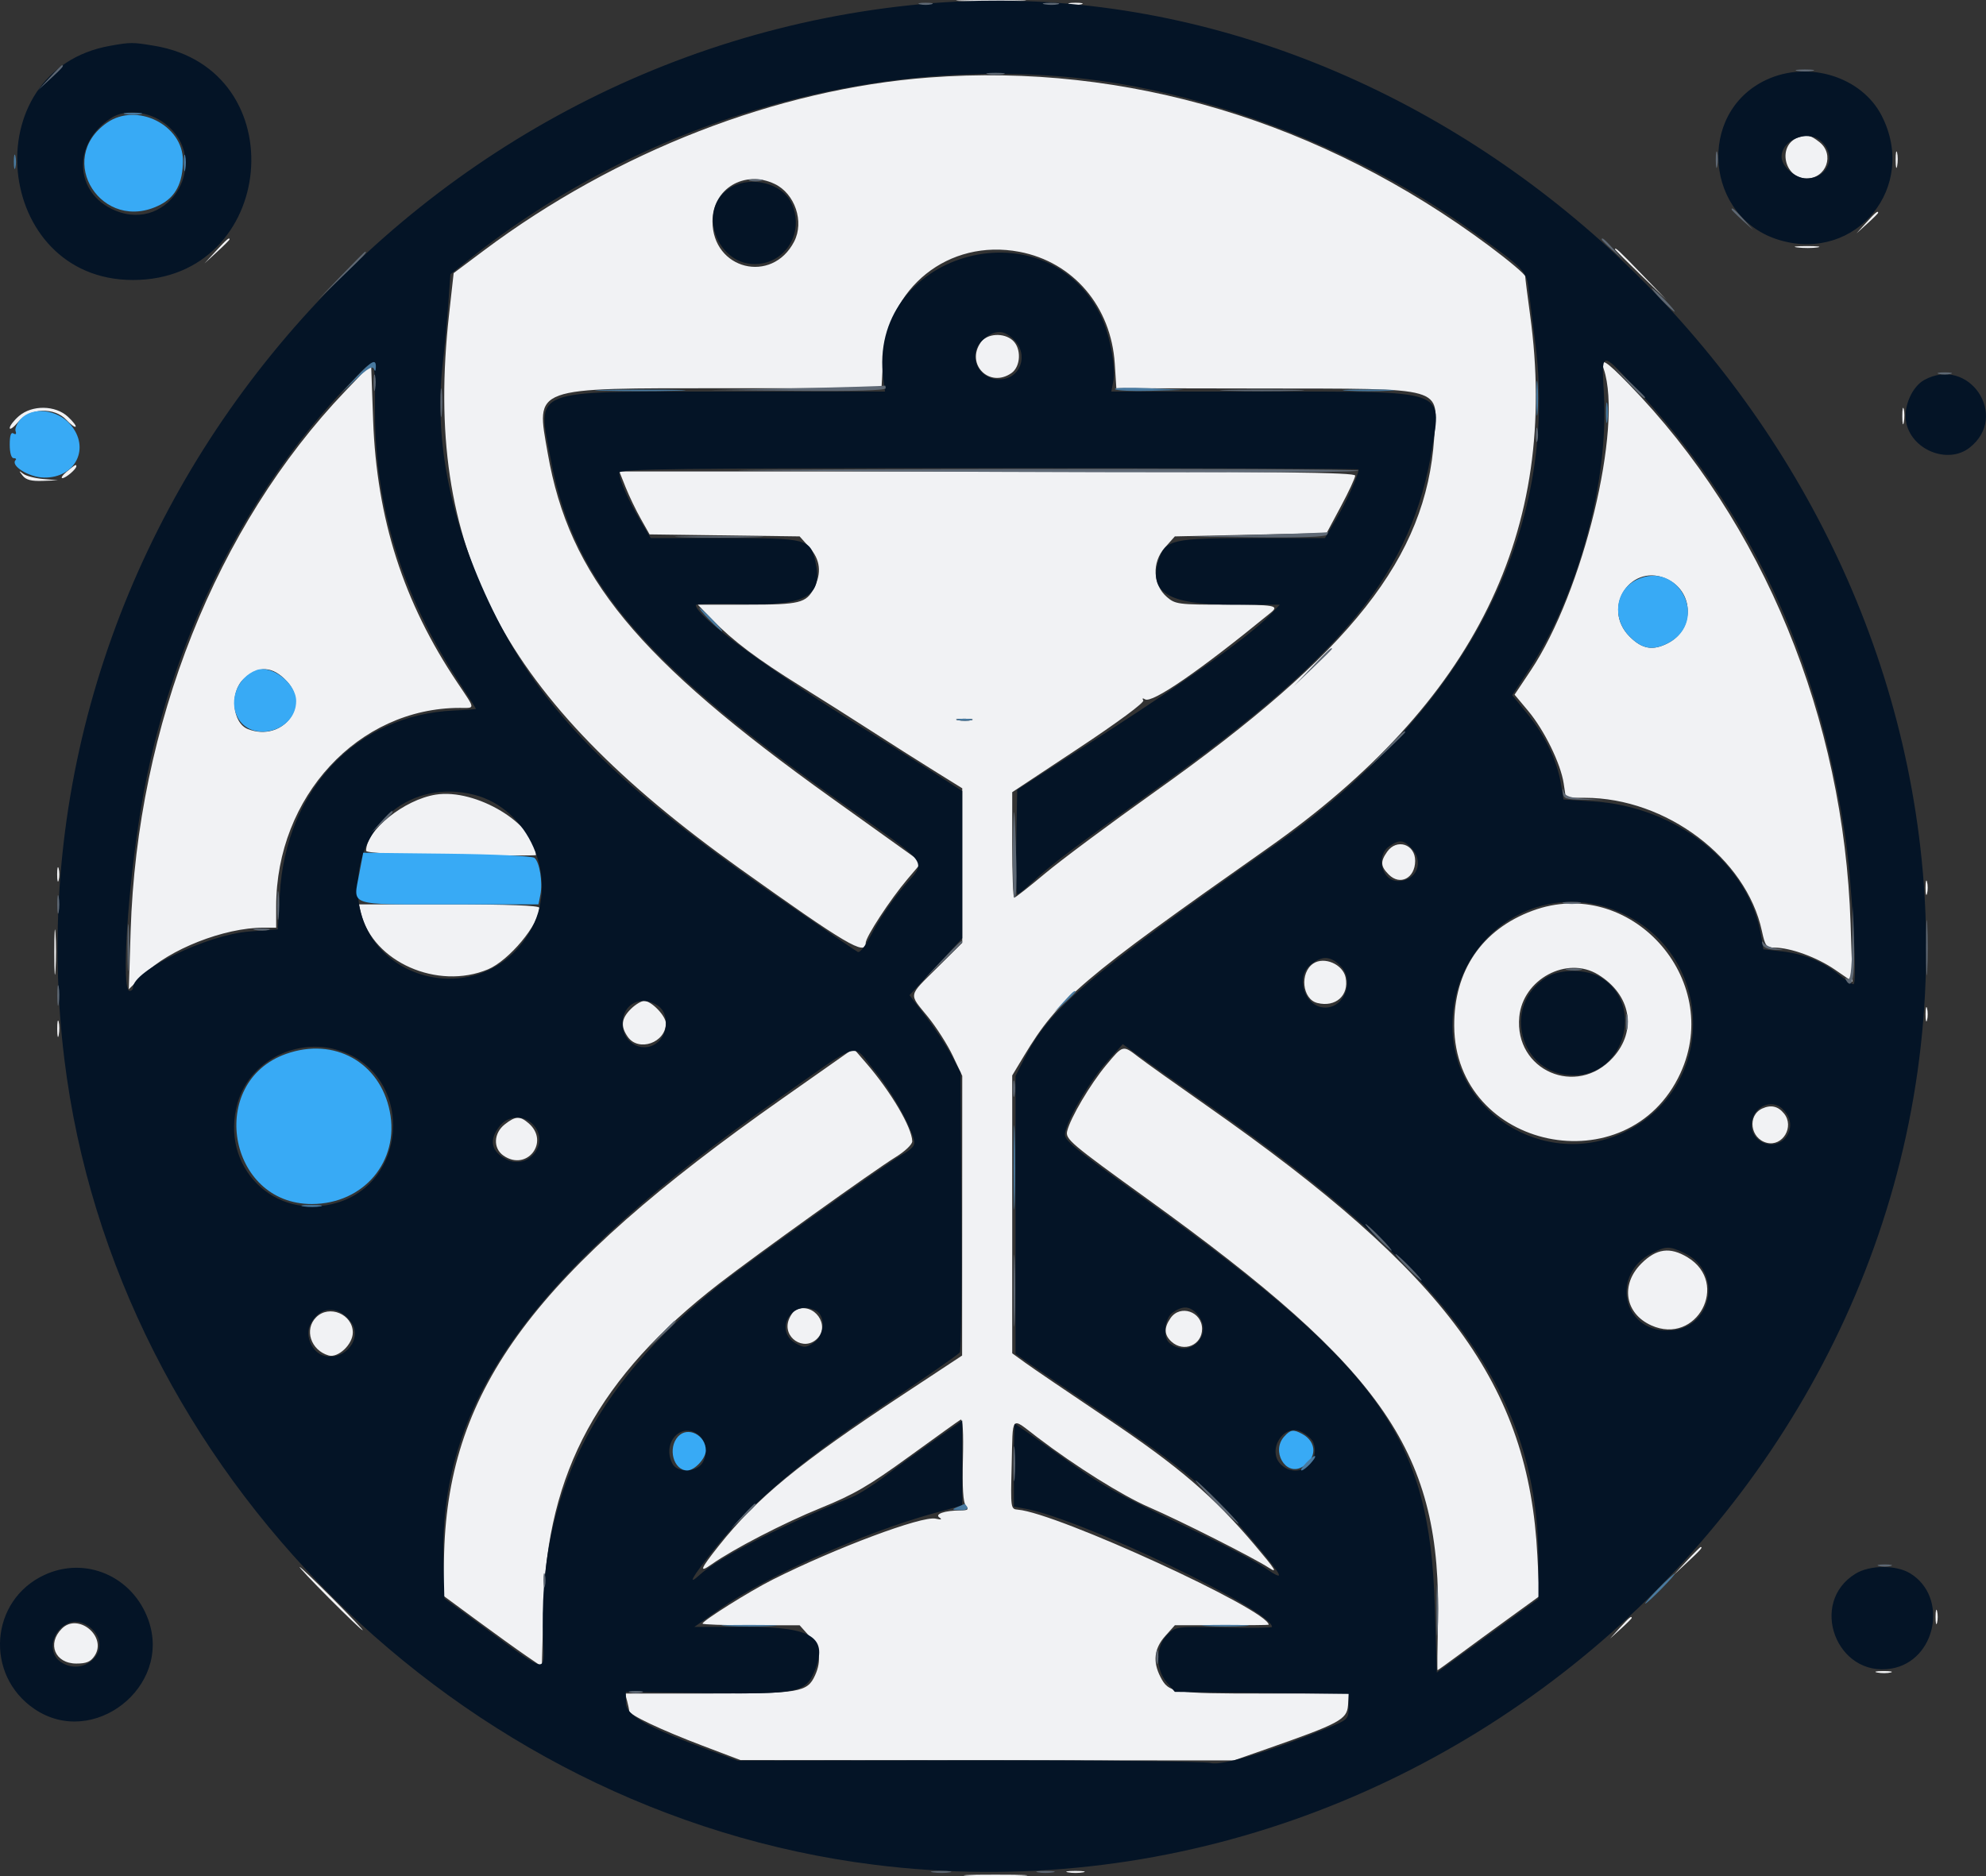 <?xml version="1.0" encoding="UTF-8" standalone="no"?>
<svg
   id="svg"
   version="1.1"
   width="232.933"
   height="220.108"
   viewBox="0 0 232.933 220.108"
   sodipodi:docname="OpenLongevityLogo.svg"
   xmlns:inkscape="http://www.inkscape.org/namespaces/inkscape"
   xmlns:sodipodi="http://sodipodi.sourceforge.net/DTD/sodipodi-0.dtd"
   xmlns="http://www.w3.org/2000/svg"
   xmlns:svg="http://www.w3.org/2000/svg">
  <rect x="0" y="0" width="232.933" height="220.108" fill="#333333" stroke="none"/>
  <defs
     id="defs1" />
  <sodipodi:namedview
     id="namedview1"
     pagecolor="#ffffff"
     bordercolor="#000000"
     borderopacity="0.25"
     inkscape:showpageshadow="2"
     inkscape:pageopacity="0.0"
     inkscape:pagecheckerboard="0"
     inkscape:deskcolor="#d1d1d1" />
  <g
     id="svgg"
     transform="translate(-89.483,-73.597)">
    <path
       id="path0"
       d="m 202.461,73.729 c 1.89,0.071 4.878,0.071 6.64,-0.001 1.762,-0.072 0.215,-0.131 -3.437,-0.131 -3.652,0.001 -5.094,0.06 -3.203,0.132 m 12.48,0.368 c 0.376,0.099 0.992,0.099 1.368,0 0.376,-0.098 0.068,-0.178 -0.684,-0.178 -0.752,0 -1.06,0.08 -0.684,0.178 m -16.503,8.594 c -17.81,1.344 -36.701,8.685 -52.19,20.281 l -3.557,2.663 -0.545,4.897 c -3.054,27.463 6.136,44.992 34.026,64.906 12.581,8.983 14.844,10.321 14.844,8.779 0,-0.703 2.888,-5.119 4.891,-7.477 l 1.673,-1.971 -10.531,-7.538 c -22.863,-16.366 -30.805,-26.008 -33.325,-40.463 -1.375,-7.882 -2.076,-7.627 21.019,-7.627 h 18.128 l 0.175,-3.223 c 0.467,-8.579 7.698,-14.356 15.999,-12.781 6.312,1.196 10.755,6.411 11.186,13.128 l 0.184,2.876 17.039,0.03 c 21.866,0.038 20.651,-0.311 20.24,5.814 -0.941,14.025 -9.65,25.066 -32.694,41.446 -5.264,3.742 -11.092,8.08 -12.951,9.639 -1.86,1.56 -3.486,2.836 -3.613,2.836 -0.128,0 -0.233,-2.785 -0.233,-6.188 v -6.189 l 7.815,-5.173 c 4.596,-3.043 7.708,-5.345 7.557,-5.591 -0.155,-0.25 -0.073,-0.302 0.206,-0.13 0.824,0.509 6.438,-3.361 14.752,-10.17 1.023,-0.838 0.48,-0.934 -5.308,-0.934 -5.516,0 -5.895,-0.049 -6.874,-0.892 -1.67,-1.436 -1.787,-4.076 -0.256,-5.79 l 1.183,-1.326 8.899,-0.195 8.9,-0.195 1.673,-3.125 c 0.92,-1.719 1.676,-3.345 1.68,-3.613 0.006,-0.388 -8.881,-0.489 -43.151,-0.489 h -43.158 l 0.739,1.856 c 0.407,1.02 1.205,2.681 1.774,3.69 l 1.035,1.835 8.8,0.118 8.8,0.118 1.139,1.276 c 1.289,1.444 1.469,3.008 0.549,4.787 -0.911,1.761 -1.656,1.945 -7.864,1.945 h -5.771 l 1.741,1.795 c 2.373,2.445 5.244,4.604 10.335,7.773 2.364,1.47 6.089,3.83 8.278,5.244 2.19,1.414 5.486,3.507 7.325,4.65 l 3.343,2.079 v 9.064 9.063 l -2.93,2.91 c -3.465,3.442 -3.375,2.98 -1.115,5.755 0.998,1.225 2.316,3.288 2.929,4.584 l 1.115,2.357 -0.008,16.406 -0.009,16.406 -7.103,4.688 c -11.99,7.913 -16.948,11.989 -21.427,17.618 -2.183,2.744 -2.388,3.271 -0.847,2.186 2.555,-1.798 8.455,-4.847 12.793,-6.609 3.901,-1.584 5.638,-2.594 10.352,-6.02 3.115,-2.263 5.84,-4.216 6.054,-4.34 0.255,-0.145 0.349,1.48 0.271,4.653 -0.083,3.337 0.025,5.052 0.34,5.433 0.381,0.458 0.265,0.556 -0.66,0.561 -1.821,0.008 -3.039,0.431 -2.425,0.842 0.343,0.229 0.187,0.271 -0.455,0.123 -1.578,-0.362 -11.754,3.446 -19.12,7.154 -2.678,1.348 -8.211,4.82 -8.219,5.157 -0.002,0.107 2.559,0.195 5.692,0.195 h 5.696 l 1.14,1.276 c 1.235,1.383 1.454,2.878 0.672,4.594 -0.906,1.989 -1.772,2.138 -12.45,2.138 h -9.83 l 0.235,0.879 c 0.13,0.483 0.238,1.007 0.241,1.165 0.008,0.459 3.752,2.234 8.58,4.067 l 4.472,1.699 28.932,0.02 28.931,0.02 3.901,-1.364 c 8.45,-2.955 9.354,-3.436 9.49,-5.05 l 0.121,-1.436 h -10.01 c -10.671,0 -11.136,-0.075 -12.103,-1.946 -0.92,-1.779 -0.74,-3.342 0.549,-4.786 l 1.14,-1.276 h 5.5 c 3.026,0 5.501,-0.026 5.502,-0.058 0.02,-1.718 -24.828,-13.125 -29.411,-13.501 -0.849,-0.07 -0.86,-0.15 -0.732,-5.17 0.157,-6.13 -0.19,-5.754 3.047,-3.295 4.462,3.391 9.936,6.818 13.034,8.161 3.709,1.609 12.264,5.931 14.062,7.104 1.118,0.73 0.817,0.242 -1.65,-2.674 -4.836,-5.717 -8.883,-9.181 -17.429,-14.919 -4.371,-2.935 -8.634,-5.834 -9.473,-6.444 l -1.526,-1.108 v -16.297 -16.298 l 1.39,-2.308 c 4.031,-6.694 6.634,-8.912 28.554,-24.331 24.358,-17.134 34.262,-37.256 30.798,-62.573 -0.308,-2.256 -0.566,-4.294 -0.573,-4.529 -0.007,-0.235 -1.902,-1.836 -4.212,-3.557 -19.607,-14.615 -42.557,-21.519 -65.722,-19.77 m 101.953,7.033 c -2.475,0.885 -1.678,4.807 0.976,4.807 2.328,0 3.331,-2.836 1.51,-4.268 -1.048,-0.825 -1.446,-0.911 -2.486,-0.539 m 11.426,2.659 c 0.005,0.859 0.085,1.165 0.178,0.679 0.093,-0.486 0.09,-1.189 -0.008,-1.563 -0.098,-0.373 -0.174,0.024 -0.17,0.884 m -131.485,2.788 c 2.385,1.132 3.502,4.428 2.293,6.767 -2.599,5.026 -9.578,3.288 -9.578,-2.385 0,-3.808 3.746,-6.061 7.285,-4.382 m 128.042,4.536 -1.147,1.27 1.269,-1.148 c 0.698,-0.631 1.27,-1.202 1.27,-1.269 0,-0.302 -0.323,-0.036 -1.392,1.147 m -193.551,3.32 -1.346,1.465 1.464,-1.346 c 0.806,-0.74 1.465,-1.4 1.465,-1.465 0,-0.298 -0.33,-0.017 -1.583,1.346 m 185.477,-0.4 c 0.702,0.087 1.757,0.085 2.344,-0.004 0.587,-0.089 0.012,-0.16 -1.277,-0.158 -1.289,0.002 -1.769,0.075 -1.067,0.162 m -21.394,0.215 c 0,0.059 1.363,1.421 3.028,3.027 l 3.027,2.92 -2.92,-3.027 c -2.712,-2.812 -3.135,-3.206 -3.135,-2.92 m -74.392,10.917 c -1.803,2.575 1.027,5.405 3.602,3.602 1.095,-0.767 1.18,-2.895 0.154,-3.824 -1.047,-0.948 -3.018,-0.832 -3.756,0.222 m 73.07,3.136 c 2.27,6.808 -2.414,26.141 -8.566,35.356 l -1.894,2.838 1.585,1.893 c 1.902,2.272 3.826,6.198 4.174,8.519 l 0.253,1.687 h 2.236 c 9.519,0 18.925,7.078 20.757,15.619 0.38,1.771 0.522,1.959 1.489,1.959 1.869,0 4.973,1.133 7.089,2.589 l 2.05,1.41 -0.223,-6.785 c -0.792,-24.147 -10.212,-47.074 -26.019,-63.328 -2.702,-2.778 -3.413,-3.204 -2.931,-1.757 m -147.597,2.576 c -15.145,15.861 -24.419,39.189 -25.183,63.342 l -0.216,6.835 1.71,-1.69 c 3.043,-3.007 9.477,-5.536 14.086,-5.536 h 1.491 v -2.505 c 0,-12.853 9.645,-23.276 21.538,-23.276 1.845,0 1.87,0.251 -0.294,-2.976 -6.318,-9.42 -9.454,-19.191 -9.873,-30.766 l -0.238,-6.593 -3.021,3.165 m 182.612,2.99 c 0.004,0.859 0.084,1.165 0.177,0.679 0.094,-0.486 0.09,-1.189 -0.008,-1.563 -0.097,-0.373 -0.174,0.025 -0.169,0.884 m -220.9,-0.052 c -0.591,0.508 -1.074,1.137 -1.074,1.397 0,0.26 0.455,-0.068 1.011,-0.729 1.368,-1.625 4.207,-1.74 5.628,-0.227 0.504,0.536 0.994,0.898 1.088,0.803 0.095,-0.095 -0.312,-0.621 -0.905,-1.17 -1.472,-1.365 -4.206,-1.4 -5.748,-0.074 m 5.621,6.51 c -0.507,0.423 -0.739,0.769 -0.516,0.769 0.394,0 1.634,-1.059 1.634,-1.396 0,-0.266 -0.139,-0.188 -1.118,0.627 m -5.182,0.476 c 0.39,0.497 1.028,0.665 2.343,0.615 l 1.808,-0.068 -1.75,-0.154 c -0.963,-0.085 -2.017,-0.362 -2.344,-0.616 -0.518,-0.403 -0.526,-0.375 -0.057,0.223 m 193.031,12.213 c 3.046,1.576 3.017,5.849 -0.051,7.435 -1.773,0.917 -3.027,0.704 -4.493,-0.762 -3.438,-3.438 0.27,-8.883 4.544,-6.673 m -162.024,11.928 c 2.753,2.984 -0.621,7.113 -4.573,5.596 -1.867,-0.716 -2.177,-4.369 -0.5,-5.895 1.766,-1.606 3.404,-1.51 5.073,0.299 m 80.278,4.545 c -0.374,0.098 -1.077,0.101 -1.563,0.008 -0.486,-0.094 -0.18,-0.174 0.679,-0.178 0.859,-0.004 1.257,0.072 0.884,0.17 m -62.836,8.736 c -3.719,0.597 -8.165,4.185 -8.165,6.588 0,0.256 3.544,0.437 9.961,0.508 5.479,0.061 9.961,0.059 9.961,-0.003 -0.009,-3.613 -7.033,-7.851 -11.757,-7.093 m 111.584,6.707 c -0.808,1.153 -0.767,1.708 0.193,2.668 1.333,1.333 3.087,0.426 3.099,-1.602 0.012,-1.967 -2.167,-2.672 -3.292,-1.066 m -155.987,2.648 c 0,0.752 0.081,1.059 0.179,0.683 0.098,-0.376 0.098,-0.991 0,-1.367 -0.098,-0.376 -0.179,-0.068 -0.179,0.684 m 219.141,1.562 c 0,0.752 0.08,1.06 0.179,0.684 0.098,-0.376 0.098,-0.991 0,-1.367 -0.099,-0.376 -0.179,-0.069 -0.179,0.683 m -183.504,3.009 c 1.431,5.704 8.976,9.035 14.887,6.573 2.467,-1.027 6.026,-5.295 6.026,-7.225 0,-0.268 -3.563,-0.403 -10.589,-0.403 h -10.589 l 0.265,1.055 m 137.397,-0.305 c -5.926,2.198 -9.216,7.041 -9.176,13.507 0.09,14.534 20.416,18.794 26.528,5.561 5.126,-11.098 -5.97,-23.291 -17.352,-19.068 m -173.369,4.914 c 10e-4,2.363 0.065,3.279 0.143,2.036 0.078,-1.243 0.077,-3.177 -0.001,-4.297 -0.079,-1.12 -0.143,-0.103 -0.142,2.261 m 147.667,1.275 c -1.621,1.082 -1.307,4.183 0.468,4.629 2.153,0.54 3.743,-0.882 3.327,-2.975 -0.308,-1.554 -2.509,-2.513 -3.795,-1.654 m 33.399,1.296 c 3.86,2.353 4.615,6.561 1.748,9.735 -4.257,4.712 -11.593,1.516 -10.987,-4.787 0.424,-4.411 5.586,-7.176 9.239,-4.948 m -113.456,4.051 c -1.109,1.109 -1.208,2.028 -0.351,3.252 1.272,1.816 4.47,0.686 4.47,-1.581 0,-0.877 -1.692,-2.629 -2.539,-2.629 -0.342,0 -1.053,0.431 -1.58,0.958 m 151.866,0.604 c 0,0.752 0.08,1.06 0.179,0.684 0.098,-0.376 0.098,-0.991 0,-1.367 -0.099,-0.376 -0.179,-0.069 -0.179,0.683 m -219.133,1.758 c 0.005,0.859 0.085,1.165 0.178,0.679 0.093,-0.486 0.09,-1.189 -0.008,-1.563 -0.098,-0.373 -0.174,0.025 -0.17,0.884 m 85.011,8.163 c -28.945,20.351 -39.072,33.937 -39.629,53.169 l -0.147,5.081 3.973,2.926 c 2.186,1.61 4.797,3.488 5.802,4.175 l 1.829,1.248 0.194,-7.108 c 0.429,-15.73 6.517,-26.902 20.603,-37.813 4.386,-3.397 18.193,-13.295 20.687,-14.829 1.107,-0.681 1.966,-1.497 1.961,-1.862 -0.021,-1.609 -2.507,-5.831 -5.402,-9.176 l -1.48,-1.71 -8.391,5.899 m 38.008,-3.942 c -1.861,2.237 -4.175,6.156 -4.561,7.723 -0.232,0.943 0.356,1.441 9.446,8.001 27.968,20.182 34.501,29.756 34.036,49.88 -0.068,2.954 -0.088,5.371 -0.044,5.371 0.044,0 1.205,-0.836 2.581,-1.856 1.376,-1.021 4.047,-2.976 5.936,-4.344 l 3.433,-2.489 -0.241,-4.751 c -1.014,-20.003 -10.56,-33.003 -38.742,-52.756 -3.653,-2.56 -7.281,-5.149 -8.064,-5.753 -1.826,-1.409 -1.79,-1.418 -3.78,0.974 m 76.972,5.076 c -1.786,0.805 -1.43,3.535 0.524,4.026 1.865,0.468 3.26,-1.894 2.023,-3.428 -0.696,-0.864 -1.525,-1.059 -2.547,-0.598 m -147.498,1.864 c -1.314,1.034 -1.391,2.798 -0.161,3.661 2.735,1.915 5.486,-1.604 2.961,-3.787 -1.023,-0.885 -1.544,-0.862 -2.8,0.126 m 133.3,16.332 c -2.471,2.472 -1.927,5.854 1.166,7.249 5.324,2.401 9.257,-4.936 4.275,-7.974 -2.069,-1.262 -3.667,-1.048 -5.441,0.725 m -99.1,5.391 c -0.283,0.113 -0.683,0.65 -0.889,1.194 -0.788,2.073 1.769,3.78 3.328,2.222 1.57,-1.571 -0.345,-4.254 -2.439,-3.416 m -56.322,0.905 c -1.432,1.431 -0.637,3.874 1.458,4.483 1.12,0.325 2.838,-1.305 2.838,-2.692 0,-2.149 -2.78,-3.307 -4.296,-1.791 m 100.217,0.087 c -0.801,1.143 -0.768,1.991 0.106,2.782 1.436,1.3 3.583,0.4 3.583,-1.502 0,-2.022 -2.549,-2.907 -3.689,-1.28 m 60.506,28.526 -1.544,1.66 1.66,-1.544 c 1.544,-1.436 1.84,-1.776 1.544,-1.776 -0.063,0 -0.81,0.747 -1.66,1.66 m -159.161,4.395 c 2.033,2.041 3.783,3.711 3.891,3.711 0.107,0 -1.468,-1.67 -3.5,-3.711 -2.033,-2.041 -3.784,-3.711 -3.891,-3.711 -0.108,0 1.467,1.67 3.5,3.711 m 188.372,2.148 c 0,0.752 0.08,1.06 0.179,0.684 0.098,-0.376 0.098,-0.991 0,-1.367 -0.099,-0.376 -0.179,-0.069 -0.179,0.683 m -37.029,1.27 -1.148,1.269 1.27,-1.147 c 0.698,-0.631 1.269,-1.202 1.269,-1.27 0,-0.301 -0.322,-0.036 -1.391,1.148 m -182.735,0.1 c -1.773,1.773 -0.806,4.099 1.705,4.099 1.191,0 1.682,-0.21 2.148,-0.922 1.477,-2.254 -1.95,-5.08 -3.853,-3.177 m 212.94,5.157 c 0.485,0.093 1.189,0.089 1.562,-0.008 0.373,-0.098 -0.024,-0.175 -0.883,-0.17 -0.86,0.004 -1.165,0.084 -0.679,0.178 m -94.927,23.436 c 0.483,0.094 1.275,0.094 1.758,0 0.483,-0.093 0.088,-0.169 -0.879,-0.169 -0.967,0 -1.362,0.076 -0.879,0.169 m -11.523,0.406 c 1.665,0.073 4.389,0.073 6.054,0 1.665,-0.073 0.303,-0.133 -3.027,-0.133 -3.33,0 -4.692,0.06 -3.027,0.133"
       stroke="none"
       fill="#f1f2f4"
       fill-rule="evenodd" />
    <path
       id="path1"
       d="m 197.656,74.069 c -61.843,5.69 -108.129,62.628 -100.625,123.783 5.924,48.278 46.227,88.384 94.961,94.496 68.708,8.618 129.769,-50.004 122.873,-117.963 -5.98,-58.93 -60.438,-105.539 -117.209,-100.316 m -95.236,4.896 c -16.098,2.854 -13.715,27.484 2.658,27.478 16.875,-0.006 19.138,-24.693 2.518,-27.472 -2.575,-0.431 -2.776,-0.431 -5.176,-0.006 m 114.377,3.887 c 15.236,1.774 32.232,8.441 45.117,17.699 6.529,4.691 6.615,4.78 6.889,7.21 0.137,1.21 0.467,3.87 0.732,5.911 2.891,22.206 -8.046,43.289 -30.703,59.187 -22.069,15.486 -26.219,19.034 -29.245,24.998 l -0.993,1.959 v 16.3 16.301 l 1.52,1.077 c 0.837,0.592 4.889,3.343 9.005,6.114 9.062,6.101 12.391,8.924 17.095,14.497 3.951,4.683 4.17,5.166 1.505,3.333 -0.985,-0.677 -4.556,-2.55 -7.938,-4.161 -9.942,-4.738 -10.751,-5.191 -16.081,-9.008 -2.798,-2.004 -5.136,-3.644 -5.195,-3.644 -0.058,0 -0.107,2.186 -0.107,4.858 v 4.857 l 1.368,0.25 c 6.585,1.204 28.901,11.906 28.906,13.863 0.001,0.108 -2.543,0.139 -5.653,0.069 -5.603,-0.125 -5.662,-0.117 -6.641,0.861 -1.362,1.363 -1.384,4.034 -0.045,5.591 l 0.942,1.096 10.191,0.116 10.19,0.117 v 1.502 c 0,1.489 -0.023,1.512 -2.636,2.571 -6.832,2.768 -12.305,4.401 -13.54,4.04 -0.672,-0.197 -13.222,-0.337 -28.355,-0.317 l -27.148,0.035 -3.313,-1.223 c -7.298,-2.695 -9.773,-4.099 -9.773,-5.546 v -1.295 l 9.293,0.137 c 10.752,0.159 11.784,-0.044 12.819,-2.522 1.671,-3.998 -0.198,-5.232 -7.924,-5.232 h -6.16 l 3.115,-2.183 c 5.476,-3.839 16.773,-8.889 24.919,-11.139 l 3.387,-0.936 0.002,-4.977 0.002,-4.977 -3.418,2.417 c -1.88,1.329 -4.479,3.225 -5.776,4.212 -1.297,0.986 -2.966,2.038 -3.711,2.335 -7.951,3.181 -15.7,7.134 -17.857,9.11 -1.581,1.448 -0.927,0.285 1.67,-2.971 4.314,-5.409 10.031,-10.272 19.717,-16.772 4.834,-3.244 8.922,-6.087 9.085,-6.317 0.163,-0.23 0.251,-7.714 0.195,-16.63 l -0.101,-16.211 -1.058,-2.007 c -0.583,-1.104 -1.932,-3.146 -2.998,-4.537 l -1.939,-2.53 3.095,-3.339 3.096,-3.338 v -8.636 -8.635 l -3.478,-2.239 c -1.913,-1.231 -5.467,-3.469 -7.898,-4.973 -11.385,-7.044 -19.872,-13.283 -19.875,-14.613 0,-0.127 2.56,-0.174 5.688,-0.104 7.33,0.163 9.241,-0.974 8.342,-4.964 -0.607,-2.692 -0.945,-2.78 -10.661,-2.78 h -8.654 l -1.222,-2.051 c -1.373,-2.306 -2.477,-4.807 -2.477,-5.614 0,-0.454 6.787,-0.538 43.36,-0.538 23.847,0 43.359,0.065 43.359,0.146 0,0.633 -1.328,3.605 -2.509,5.615 l -1.435,2.442 h -8.399 c -9.504,0 -10.318,0.186 -11.093,2.534 -1.261,3.821 1.084,5.265 8.563,5.272 l 5.634,0.006 -0.945,1.006 c -2.239,2.383 -9.118,7.346 -19.122,13.794 l -10.733,6.918 -0.108,6.133 c -0.059,3.374 -0.004,6.134 0.121,6.134 0.126,0 0.965,-0.69 1.865,-1.534 2.117,-1.982 4.861,-4.042 15.114,-11.343 21.435,-15.264 29.381,-25.157 31.666,-39.422 1.118,-6.981 1.983,-6.686 -19.605,-6.686 h -18.018 l 0.228,-1.139 c 0.346,-1.729 -0.433,-5.745 -1.537,-7.923 -6.681,-13.184 -27.382,-6.999 -25.426,7.597 l 0.196,1.465 H 174.42 c -23.053,0 -21.914,-0.448 -20.331,8 2.653,14.159 10.521,23.47 33.869,40.084 11.033,7.851 10.228,6.76 7.439,10.082 -1.258,1.498 -2.87,3.873 -3.583,5.277 -0.79,1.557 -1.465,2.451 -1.731,2.292 -0.434,-0.261 -1.695,-1.123 -9.028,-6.178 -19.333,-13.326 -28.002,-22.039 -33.802,-33.971 -4.901,-10.08 -6.878,-19.768 -5.86,-28.711 0.232,-2.041 0.533,-5.268 0.669,-7.17 l 0.247,-3.46 2.185,-1.744 c 20.338,-16.228 47.213,-24.101 72.303,-21.18 m 79.867,0.104 c -8.262,3.847 -7.213,16.263 1.59,18.822 8.976,2.609 16.215,-6.273 11.919,-14.623 -2.345,-4.558 -8.578,-6.495 -13.509,-4.199 m -187.85,5.123 c 5.584,4.258 0.643,12.916 -5.828,10.212 -4.817,-2.013 -5.059,-7.909 -0.447,-10.865 1.66,-1.064 4.398,-0.779 6.275,0.653 m 194.234,2.058 c 1.922,1.662 0.877,4.394 -1.681,4.394 -1.312,0 -2.929,-1.402 -2.929,-2.539 0,-1.997 3.033,-3.218 4.61,-1.855 m -127.704,5.372 c -4.352,2.365 -1.842,9.554 3.158,9.043 3.466,-0.354 5.373,-4.098 3.718,-7.299 -1.104,-2.134 -4.55,-3.008 -6.876,-1.744 m 33.072,17.95 c 1.784,1.784 0.732,4.64 -1.709,4.64 -2.689,0 -3.854,-3.151 -1.772,-4.789 1.352,-1.064 2.31,-1.023 3.481,0.149 m 72.468,5.193 c 13.882,14.82 21.779,31.56 25.015,53.028 0.788,5.229 1.469,17.383 0.974,17.383 -0.153,0 -0.927,-0.52 -1.72,-1.155 -1.919,-1.535 -4.105,-2.419 -6.705,-2.709 l -2.139,-0.238 -0.292,-1.716 c -1.413,-8.297 -9.84,-15.006 -19.642,-15.637 l -3.508,-0.225 -0.312,-1.871 c -0.452,-2.702 -1.858,-5.635 -3.915,-8.16 l -1.796,-2.205 2.052,-3.118 c 5.669,-8.617 9.29,-21.995 8.708,-32.17 -0.289,-5.053 -0.315,-5.044 3.28,-1.207 m -147.422,3.125 c -0.022,11.143 3.183,21.594 9.68,31.56 1.194,1.832 2.169,3.368 2.167,3.415 -0.001,0.046 -1.151,0.133 -2.554,0.193 -11.433,0.488 -19.764,9.273 -20.454,21.571 l -0.231,4.101 -3.356,0.256 c -4.924,0.376 -13.636,4.583 -13.636,6.586 0,0.212 -0.176,0.385 -0.39,0.385 -1.007,0 -0.239,-12.121 1.373,-21.68 3.157,-18.72 11.913,-36.519 24.355,-49.512 3.241,-3.384 3.059,-3.57 3.046,3.125 m 181.726,-3.612 c -1.418,0.771 -2.44,3.061 -2.158,4.836 0.529,3.332 4.884,5.142 7.472,3.105 4.688,-3.687 -0.067,-10.792 -5.314,-7.941 m -170.113,48.662 c 6.415,1.615 9.918,9.619 6.817,15.577 -5.274,10.136 -20.447,6.671 -20.447,-4.67 0,-7.627 6.381,-12.732 13.63,-10.907 m 109.988,6.294 c 1.488,1.597 0.558,3.832 -1.594,3.832 -1.922,0 -2.669,-2.937 -1.038,-4.079 1.165,-0.816 1.687,-0.767 2.632,0.247 m 24.597,7.572 c 10.965,5.007 11.266,20.341 0.504,25.64 -9.614,4.733 -20.863,-2.56 -20.312,-13.169 0.535,-10.295 10.64,-16.657 19.808,-12.471 m -32.963,6.203 c 1.684,1.684 0.518,4.901 -1.775,4.901 -2.377,0 -3.584,-3.572 -1.705,-5.05 1.351,-1.063 2.309,-1.022 3.48,0.149 m 24.201,1.331 c -5.374,3.32 -3.129,11.513 3.155,11.513 6.005,0 8.329,-8.332 3.197,-11.461 -1.662,-1.013 -4.755,-1.038 -6.352,-0.052 m -104.188,3.397 c 1.135,0.795 1.182,2.984 0.087,4.079 -1.648,1.648 -4.297,0.402 -4.297,-2.02 0,-2.352 2.233,-3.444 4.21,-2.059 m 64.931,11.889 c 28.184,19.786 38.281,33.836 38.281,53.269 v 4.37 l -5.957,4.329 -5.957,4.329 -0.243,-7.854 c -0.609,-19.682 -6.297,-27.717 -33.507,-47.332 -10.068,-7.257 -10.114,-7.297 -9.785,-8.442 0.559,-1.952 2.991,-5.971 4.891,-8.084 l 1.809,-2.012 1.816,1.314 c 0.999,0.723 4.892,3.473 8.652,6.113 m -101.327,-6.284 c 7.625,3.463 6.792,15.03 -1.257,17.452 -7.406,2.229 -13.868,-4.261 -11.693,-11.743 1.535,-5.283 7.803,-8.046 12.95,-5.709 m 61.691,1.892 c 1.985,2.403 4.062,6.04 4.659,8.159 0.192,0.678 -0.078,1.018 -1.442,1.818 -2.244,1.315 -18.147,12.684 -21.589,15.433 -14.684,11.731 -21.119,24.779 -20.441,41.448 0.159,3.928 0.494,3.976 -6.122,-0.871 l -5.468,-4.007 -0.11,-4.721 c -0.43,-18.608 10.594,-33.723 39.323,-53.915 9.957,-6.998 8.525,-6.57 11.19,-3.344 m 106.574,4.592 c 0.973,0.973 1.143,2.112 0.468,3.142 -1.207,1.842 -4.125,0.932 -4.125,-1.286 0,-2.037 2.306,-3.207 3.657,-1.856 m -146.626,1.756 c 2.125,2.125 -0.421,5.5 -3.102,4.113 -1.773,-0.917 -2.041,-2.256 -0.776,-3.865 0.991,-1.26 2.754,-1.372 3.878,-0.248 m 135.046,15.105 c 4.74,2.249 3.282,9.114 -1.935,9.114 -5.317,0 -6.654,-6.624 -1.833,-9.082 1.658,-0.846 2.046,-0.849 3.768,-0.032 m -156.371,8.076 c 1.44,1.928 -0.651,4.614 -3.11,3.997 -1.414,-0.355 -2.298,-2.301 -1.655,-3.643 1.051,-2.191 3.271,-2.356 4.765,-0.354 m 54.554,-1.293 c 1.188,0.636 1.026,2.916 -0.266,3.763 -0.915,0.6 -1.129,0.609 -2.051,0.094 -2.742,-1.532 -0.455,-5.34 2.317,-3.857 m 44.689,0.364 c 2.103,2.324 -0.765,5.39 -3.211,3.433 -0.833,-0.666 -0.596,-2.909 0.38,-3.593 1.161,-0.813 1.993,-0.766 2.831,0.16 m 13.636,15.07 c 0.942,2.454 -1.798,4.405 -3.73,2.656 -1.789,-1.619 0.248,-4.964 2.358,-3.873 0.621,0.322 1.239,0.869 1.372,1.217 m -71.956,-0.738 c 0.877,0.793 0.93,2.598 0.101,3.427 -0.871,0.871 -2.781,0.788 -3.279,-0.142 -1.36,-2.542 1.141,-5.129 3.178,-3.285 m -76.87,16.307 c -6.382,2.972 -7.027,11.73 -1.157,15.718 6.874,4.671 16.168,-2.591 13.362,-10.441 -1.834,-5.132 -7.373,-7.527 -12.205,-5.277 m 212.444,-0.159 c -5.569,3.396 -2.24,12.224 4.2,11.136 5.255,-0.888 6.733,-8.404 2.196,-11.171 -1.646,-1.003 -4.72,-0.986 -6.396,0.035 m -206.637,6.72 c 2.092,2.419 -1.237,5.488 -3.917,3.612 -1.609,-1.128 -0.967,-3.839 1.085,-4.58 0.885,-0.32 2.069,0.085 2.832,0.968"
       stroke="none"
       fill="#041426"
       fill-rule="evenodd" />
    <path
       id="path2"
       d="m 102.044,87.988 c -6.198,4.307 -0.549,13.09 6.204,9.645 1.836,-0.936 2.69,-2.589 2.69,-5.208 0,-4.163 -5.406,-6.86 -8.894,-4.437 m -10.125,34.761 c -0.442,0.486 -0.716,1.128 -0.608,1.426 0.12,0.333 0.025,0.437 -0.245,0.27 -0.3,-0.185 -0.441,0.234 -0.441,1.313 0,0.948 0.183,1.586 0.456,1.586 0.25,0 0.357,0.098 0.236,0.219 -0.654,0.654 1.548,2.025 3.307,2.06 3.735,0.073 5.503,-3.507 3.09,-6.256 -1.555,-1.77 -4.464,-2.081 -5.795,-0.618 M 281.4,141.634 c -2.493,1.23 -2.879,4.543 -0.775,6.647 1.466,1.466 2.72,1.679 4.493,0.762 4.938,-2.553 1.267,-9.869 -3.718,-7.409 m -161.869,10.587 c -2.168,0.823 -3.235,3.49 -2.197,5.497 1.613,3.12 6.885,1.679 6.885,-1.882 0,-2.078 -2.882,-4.3 -4.688,-3.615 m 12.092,23.849 c -0.732,3.882 -1.499,3.618 10.503,3.618 h 10.511 l 0.226,-1.132 c 0.289,-1.443 -0.092,-3.82 -0.691,-4.318 -0.267,-0.221 -4.606,-0.43 -10.276,-0.494 l -9.814,-0.111 -0.459,2.437 m -8.576,21.156 c -9.324,3.298 -6.873,17.631 3.012,17.614 6.089,-0.01 10.31,-5.035 9.137,-10.876 -1.158,-5.762 -6.512,-8.732 -12.149,-6.738 m 45.959,44.895 c -1.24,1.37 -0.531,3.973 1.083,3.973 0.865,0 2.177,-1.413 2.177,-2.344 0,-1.809 -2.133,-2.875 -3.26,-1.629 m 71.094,0 c -1.538,1.698 0.132,4.628 2.052,3.601 1.809,-0.968 1.835,-2.962 0.052,-3.916 -1.036,-0.555 -1.362,-0.506 -2.104,0.315"
       stroke="none"
       fill="#38aaf5"
       fill-rule="evenodd" />
    <path
       id="path3"
       d="m 197.363,74.097 c 0.376,0.099 0.991,0.099 1.367,0 0.376,-0.098 0.069,-0.178 -0.683,-0.178 -0.752,0 -1.06,0.08 -0.684,0.178 m 14.653,0.007 c 0.486,0.094 1.189,0.09 1.563,-0.007 0.373,-0.098 -0.024,-0.175 -0.884,-0.17 -0.859,0.004 -1.165,0.084 -0.679,0.177 M 95.291,82.715 93.945,84.18 95.41,82.834 c 1.364,-1.253 1.645,-1.584 1.346,-1.584 -0.065,0 -0.724,0.659 -1.465,1.465 m 205.002,-0.799 c 0.483,0.093 1.274,0.093 1.758,0 0.483,-0.093 0.088,-0.169 -0.879,-0.169 -0.967,0 -1.362,0.076 -0.879,0.169 m -94.922,0.391 c 0.483,0.093 1.275,0.093 1.758,0 0.483,-0.093 0.088,-0.169 -0.879,-0.169 -0.967,0 -1.362,0.076 -0.879,0.169 m 85.353,10.076 c 0.004,0.859 0.084,1.165 0.177,0.679 0.094,-0.486 0.09,-1.189 -0.008,-1.563 -0.097,-0.373 -0.174,0.024 -0.169,0.884 m -113.283,2.418 c 0.376,0.098 0.992,0.098 1.368,0 0.376,-0.099 0.068,-0.179 -0.684,-0.179 -0.752,0 -1.06,0.08 -0.684,0.179 m 115.137,3.368 c 0,0.067 0.571,0.639 1.27,1.27 l 1.269,1.147 -1.147,-1.27 c -1.07,-1.183 -1.392,-1.449 -1.392,-1.147 m -15.234,3.516 c 0,0.067 0.571,0.638 1.269,1.269 l 1.27,1.148 -1.147,-1.27 c -1.07,-1.183 -1.392,-1.449 -1.392,-1.147 m -147.862,4.272 -2.724,2.832 2.832,-2.724 c 2.63,-2.53 3.01,-2.94 2.724,-2.94 -0.06,0 -1.334,1.274 -2.832,2.832 m 154.893,2.832 c 0.729,0.752 1.413,1.367 1.52,1.367 0.108,0 -0.401,-0.615 -1.129,-1.367 -0.729,-0.752 -1.413,-1.367 -1.521,-1.367 -0.107,0 0.401,0.615 1.13,1.367 m -3.923,9.668 c 1.619,1.725 1.97,2.035 1.97,1.742 0,-0.063 -0.835,-0.898 -1.856,-1.856 l -1.855,-1.741 1.741,1.855 m -147.15,0.098 c 0.004,0.859 0.084,1.165 0.177,0.679 0.094,-0.486 0.09,-1.189 -0.007,-1.563 -0.098,-0.373 -0.175,0.024 -0.17,0.884 m 183.593,-1.098 c 0.376,0.098 0.991,0.098 1.367,0 0.376,-0.098 0.068,-0.179 -0.684,-0.179 -0.752,0 -1.059,0.081 -0.683,0.179 m -175.751,3.441 c 0.002,1.504 0.072,2.072 0.157,1.261 0.084,-0.81 0.083,-2.041 -0.003,-2.734 -0.087,-0.694 -0.156,-0.03 -0.154,1.473 m 41.864,-1.757 -10.156,0.215 10.253,0.088 c 6.634,0.056 10.254,-0.051 10.254,-0.303 0,-0.215 -0.044,-0.352 -0.097,-0.303 -0.054,0.048 -4.668,0.184 -10.254,0.303 m 50.488,0.291 c 2.202,0.07 5.806,0.07 8.008,0 2.202,-0.07 0.4,-0.127 -4.004,-0.127 -4.404,0 -6.206,0.057 -4.004,0.127 m 36.126,5.177 c 0,0.752 0.08,1.06 0.179,0.684 0.098,-0.376 0.098,-0.991 0,-1.367 -0.099,-0.376 -0.179,-0.069 -0.179,0.683 m -90.911,4.195 c 40.074,0.268 70.117,0.27 70.117,0.005 0,-0.162 -19.204,-0.252 -42.676,-0.2 -23.471,0.051 -35.82,0.138 -27.441,0.195 m 58.398,7.524 -8.007,0.22 7.887,0.085 c 4.931,0.054 7.977,-0.061 8.128,-0.305 0.133,-0.215 0.187,-0.352 0.121,-0.305 -0.066,0.047 -3.724,0.184 -8.129,0.305 m -67.48,0.292 c 2.309,0.069 6.089,0.069 8.398,0 2.31,-0.069 0.42,-0.126 -4.199,-0.126 -4.619,0 -6.509,0.057 -4.199,0.126 m 73.717,15.235 -2.135,2.247 2.246,-2.136 c 1.235,-1.174 2.246,-2.185 2.246,-2.246 0,-0.29 -0.373,0.049 -2.357,2.135 m 8.594,9.766 -2.135,2.246 2.246,-2.135 c 1.235,-1.174 2.246,-2.185 2.246,-2.246 0,-0.29 -0.374,0.048 -2.357,2.135 m 20.84,4.981 c 0.069,0.681 0.379,0.785 2.419,0.816 l 2.34,0.035 -2.221,-0.152 c -1.668,-0.113 -2.27,-0.317 -2.419,-0.816 -0.145,-0.487 -0.177,-0.456 -0.119,0.117 m -64.505,6.347 c -0.039,3.277 0.06,5.958 0.221,5.958 0.161,10e-4 0.247,-1.801 0.19,-4.004 -0.188,-7.28 -0.337,-7.992 -0.411,-1.954 m -74.12,-2.929 -1.147,1.269 1.269,-1.147 c 1.184,-1.07 1.449,-1.392 1.148,-1.392 -0.068,0 -0.639,0.571 -1.27,1.27 m -12.152,9.863 c 0.002,1.504 0.073,2.071 0.157,1.261 0.085,-0.811 0.083,-2.041 -0.003,-2.735 -0.086,-0.693 -0.156,-0.03 -0.154,1.474 M 96.2,179.688 c 0,0.966 0.076,1.362 0.169,0.878 0.094,-0.483 0.094,-1.274 0,-1.757 -0.093,-0.484 -0.169,-0.088 -0.169,0.879 m 176.749,-0.115 c 0.484,0.093 1.275,0.093 1.758,0 0.483,-0.094 0.088,-0.17 -0.879,-0.17 -0.967,0 -1.362,0.076 -0.879,0.17 m 42.438,5.193 c 0,2.9 0.062,4.087 0.137,2.636 0.075,-1.45 0.075,-3.823 0,-5.273 -0.075,-1.45 -0.137,-0.264 -0.137,2.637 m -8.663,-0.466 c -0.061,3.223 -0.205,4.343 -0.534,4.139 -0.291,-0.179 -0.345,-0.106 -0.152,0.207 0.695,1.123 1.014,-0.481 0.895,-4.5 l -0.126,-4.263 -0.083,4.417 m -202.279,0.466 c 0,2.47 0.063,3.481 0.141,2.246 0.077,-1.236 0.077,-3.257 0,-4.492 -0.078,-1.236 -0.141,-0.225 -0.141,2.246 m 14.993,-2.068 c 0.486,0.094 1.189,0.09 1.563,-0.008 0.373,-0.098 -0.024,-0.174 -0.884,-0.17 -0.859,0.005 -1.165,0.085 -0.679,0.178 m 80.549,3.532 -2.135,2.247 2.246,-2.136 c 1.235,-1.174 2.246,-2.185 2.246,-2.246 0,-0.29 -0.374,0.049 -2.357,2.135 m 96.205,-1.855 c 0.097,0.361 0.671,0.607 1.494,0.641 1.225,0.05 1.239,0.039 0.167,-0.133 -0.644,-0.103 -1.317,-0.392 -1.495,-0.641 -0.219,-0.306 -0.273,-0.263 -0.166,0.133 m -22.848,3.011 c 0.486,0.093 1.189,0.09 1.563,-0.008 0.373,-0.098 -0.024,-0.174 -0.884,-0.17 -0.859,0.004 -1.165,0.084 -0.679,0.178 M 96.205,190.43 c 0.003,1.074 0.079,1.467 0.169,0.873 0.09,-0.594 0.087,-1.472 -0.005,-1.953 -0.093,-0.48 -0.166,0.005 -0.164,1.08 m 183.972,3.125 c 0.004,0.859 0.084,1.165 0.177,0.679 0.094,-0.486 0.09,-1.189 -0.007,-1.563 -0.098,-0.373 -0.175,0.024 -0.17,0.884 m -71.875,7.812 c 0.004,0.86 0.084,1.165 0.177,0.679 0.094,-0.486 0.09,-1.189 -0.007,-1.562 -0.098,-0.374 -0.175,0.024 -0.17,0.883 m 42.675,17.383 c 0.839,0.859 1.613,1.563 1.721,1.563 0.107,0 -0.492,-0.704 -1.331,-1.563 -0.839,-0.859 -1.613,-1.562 -1.721,-1.562 -0.107,0 0.491,0.703 1.331,1.562 M 208.364,225 c 0,3.76 0.058,5.298 0.13,3.418 0.072,-1.88 0.072,-4.956 0,-6.836 -0.072,-1.88 -0.13,-0.342 -0.13,3.418 m 46.128,-2.734 c 0.839,0.859 1.614,1.562 1.721,1.562 0.108,0 -0.491,-0.703 -1.33,-1.562 -0.839,-0.86 -1.614,-1.563 -1.721,-1.563 -0.108,0 0.491,0.703 1.33,1.563 m -87.518,7.91 -1.544,1.66 1.66,-1.544 c 1.544,-1.436 1.84,-1.776 1.544,-1.776 -0.064,0 -0.811,0.747 -1.66,1.66 m 41.366,15.137 c 0,1.826 0.067,2.573 0.149,1.66 0.082,-0.913 0.082,-2.408 0,-3.321 -0.082,-0.913 -0.149,-0.166 -0.149,1.661 m 23.691,4.492 c 1.384,1.396 2.605,2.539 2.712,2.539 0.107,0 -0.937,-1.143 -2.321,-2.539 -1.384,-1.397 -2.605,-2.539 -2.712,-2.539 -0.107,0 0.937,1.142 2.321,2.539 m -55.49,1.66 -1.346,1.465 1.465,-1.346 c 1.364,-1.253 1.645,-1.584 1.346,-1.584 -0.065,0 -0.724,0.659 -1.465,1.465 m 133.322,5.836 c 0.376,0.098 0.991,0.098 1.367,0 0.376,-0.099 0.069,-0.179 -0.683,-0.179 -0.752,0 -1.06,0.08 -0.684,0.179 m -156.647,1.683 c 0,0.752 0.08,1.06 0.178,0.684 0.099,-0.376 0.099,-0.991 0,-1.367 -0.098,-0.376 -0.178,-0.069 -0.178,0.683 m 104.747,3.516 c 0,2.686 0.062,3.784 0.139,2.441 0.076,-1.342 0.076,-3.54 0,-4.882 -0.077,-1.343 -0.139,-0.245 -0.139,2.441 m -32.872,5.469 c 0,0.752 0.08,1.059 0.178,0.683 0.099,-0.376 0.099,-0.991 0,-1.367 -0.098,-0.376 -0.178,-0.068 -0.178,0.684 m -61.712,4.175 c 0.376,0.099 0.991,0.099 1.367,0 0.376,-0.098 0.068,-0.178 -0.683,-0.178 -0.752,0 -1.06,0.08 -0.684,0.178 m 35.552,21.105 c 0.594,0.09 1.473,0.087 1.953,-0.005 0.481,-0.093 -0.005,-0.166 -1.079,-0.164 -1.075,0.003 -1.468,0.079 -0.874,0.169 m 12.299,-0.005 c 0.484,0.094 1.275,0.094 1.758,0 0.484,-0.093 0.088,-0.169 -0.879,-0.169 -0.966,0 -1.362,0.076 -0.879,0.169"
       stroke="none"
       fill="#5e6874"
       fill-rule="evenodd" />
    <path
       id="path4"
       d="m 104.199,86.994 c 0.484,0.094 1.275,0.094 1.758,0 0.483,-0.093 0.088,-0.169 -0.879,-0.169 -0.967,0 -1.362,0.076 -0.879,0.169 m -13.093,5.584 c 0,0.752 0.081,1.06 0.179,0.684 0.098,-0.376 0.098,-0.991 0,-1.367 -0.098,-0.376 -0.179,-0.069 -0.179,0.683 m 19.93,0.195 c 0.004,0.86 0.084,1.165 0.178,0.679 0.093,-0.485 0.09,-1.189 -0.008,-1.562 -0.098,-0.373 -0.174,0.024 -0.17,0.883 m 20.198,25.098 -1.742,1.856 1.811,-1.698 c 1.262,-1.183 1.874,-1.538 2.02,-1.172 0.143,0.359 0.219,0.309 0.24,-0.158 0.048,-1.076 -0.458,-0.821 -2.329,1.172 m 138.434,2.442 c 0,1.826 0.067,2.573 0.149,1.66 0.083,-0.913 0.083,-2.408 0,-3.321 -0.082,-0.913 -0.149,-0.166 -0.149,1.661 m -49.401,-1.06 c 0.17,0.17 2.052,0.256 4.182,0.193 l 3.871,-0.115 -4.181,-0.193 c -2.3,-0.106 -4.042,-0.054 -3.872,0.115 m -60.035,0.179 c 2.298,0.069 6.165,0.069 8.594,0 2.429,-0.068 0.549,-0.125 -4.178,-0.125 -4.726,0 -6.713,0.056 -4.416,0.125 m 87.327,-0.002 c 1.342,0.076 3.54,0.076 4.882,0 1.343,-0.076 0.245,-0.139 -2.441,-0.139 -2.686,0 -3.784,0.063 -2.441,0.139 m 30.287,2.64 c 0.003,1.075 0.079,1.468 0.169,0.874 0.089,-0.594 0.087,-1.473 -0.006,-1.953 -0.092,-0.481 -0.166,0.005 -0.163,1.079 m -105.19,24.219 c 0.729,0.752 1.413,1.367 1.521,1.367 0.107,0 -0.401,-0.615 -1.13,-1.367 -0.729,-0.752 -1.413,-1.367 -1.521,-1.367 -0.107,0 0.401,0.615 1.13,1.367 m 29.204,11.8 c 0.486,0.093 1.189,0.09 1.563,-0.008 0.373,-0.098 -0.025,-0.174 -0.884,-0.17 -0.859,0.004 -1.165,0.084 -0.679,0.178 m 12.373,33.024 -1.147,1.27 1.269,-1.147 c 0.699,-0.632 1.27,-1.203 1.27,-1.27 0,-0.302 -0.322,-0.036 -1.392,1.147 m -5.865,19.434 c 0,4.404 0.057,6.206 0.126,4.004 0.07,-2.202 0.07,-5.806 0,-8.008 -0.069,-2.202 -0.126,-0.4 -0.126,4.004 m -83.265,4.577 c 0.594,0.09 1.473,0.087 1.953,-0.005 0.481,-0.093 -0.005,-0.166 -1.079,-0.164 -1.075,0.003 -1.468,0.079 -0.874,0.169 m 117.587,30.071 c -0.476,0.494 -0.723,0.899 -0.549,0.899 0.381,0 1.802,-1.519 1.574,-1.683 -0.088,-0.063 -0.55,0.29 -1.025,0.784 m -40.932,5.196 c -0.687,0.295 -0.649,0.339 0.316,0.363 0.637,0.016 0.996,-0.136 0.856,-0.363 -0.133,-0.215 -0.275,-0.379 -0.316,-0.364 -0.041,0.016 -0.426,0.179 -0.856,0.364 m 82.226,9.57 c -0.948,0.967 -1.637,1.758 -1.529,1.758 0.107,0 0.971,-0.791 1.92,-1.758 0.949,-0.967 1.637,-1.758 1.53,-1.758 -0.108,0 -0.972,0.791 -1.921,1.758 m -109.277,4.391 c 1.45,0.075 3.823,0.075 5.273,0 1.451,-0.075 0.264,-0.136 -2.636,-0.136 -2.901,0 -4.087,0.061 -2.637,0.136 m 56.25,-10e-4 c 1.235,0.078 3.257,0.078 4.492,0 1.236,-0.077 0.225,-0.141 -2.246,-0.141 -2.471,0 -3.481,0.064 -2.246,0.141"
       stroke="none"
       fill="#497aa0"
       fill-rule="evenodd" />
  </g>
</svg>
